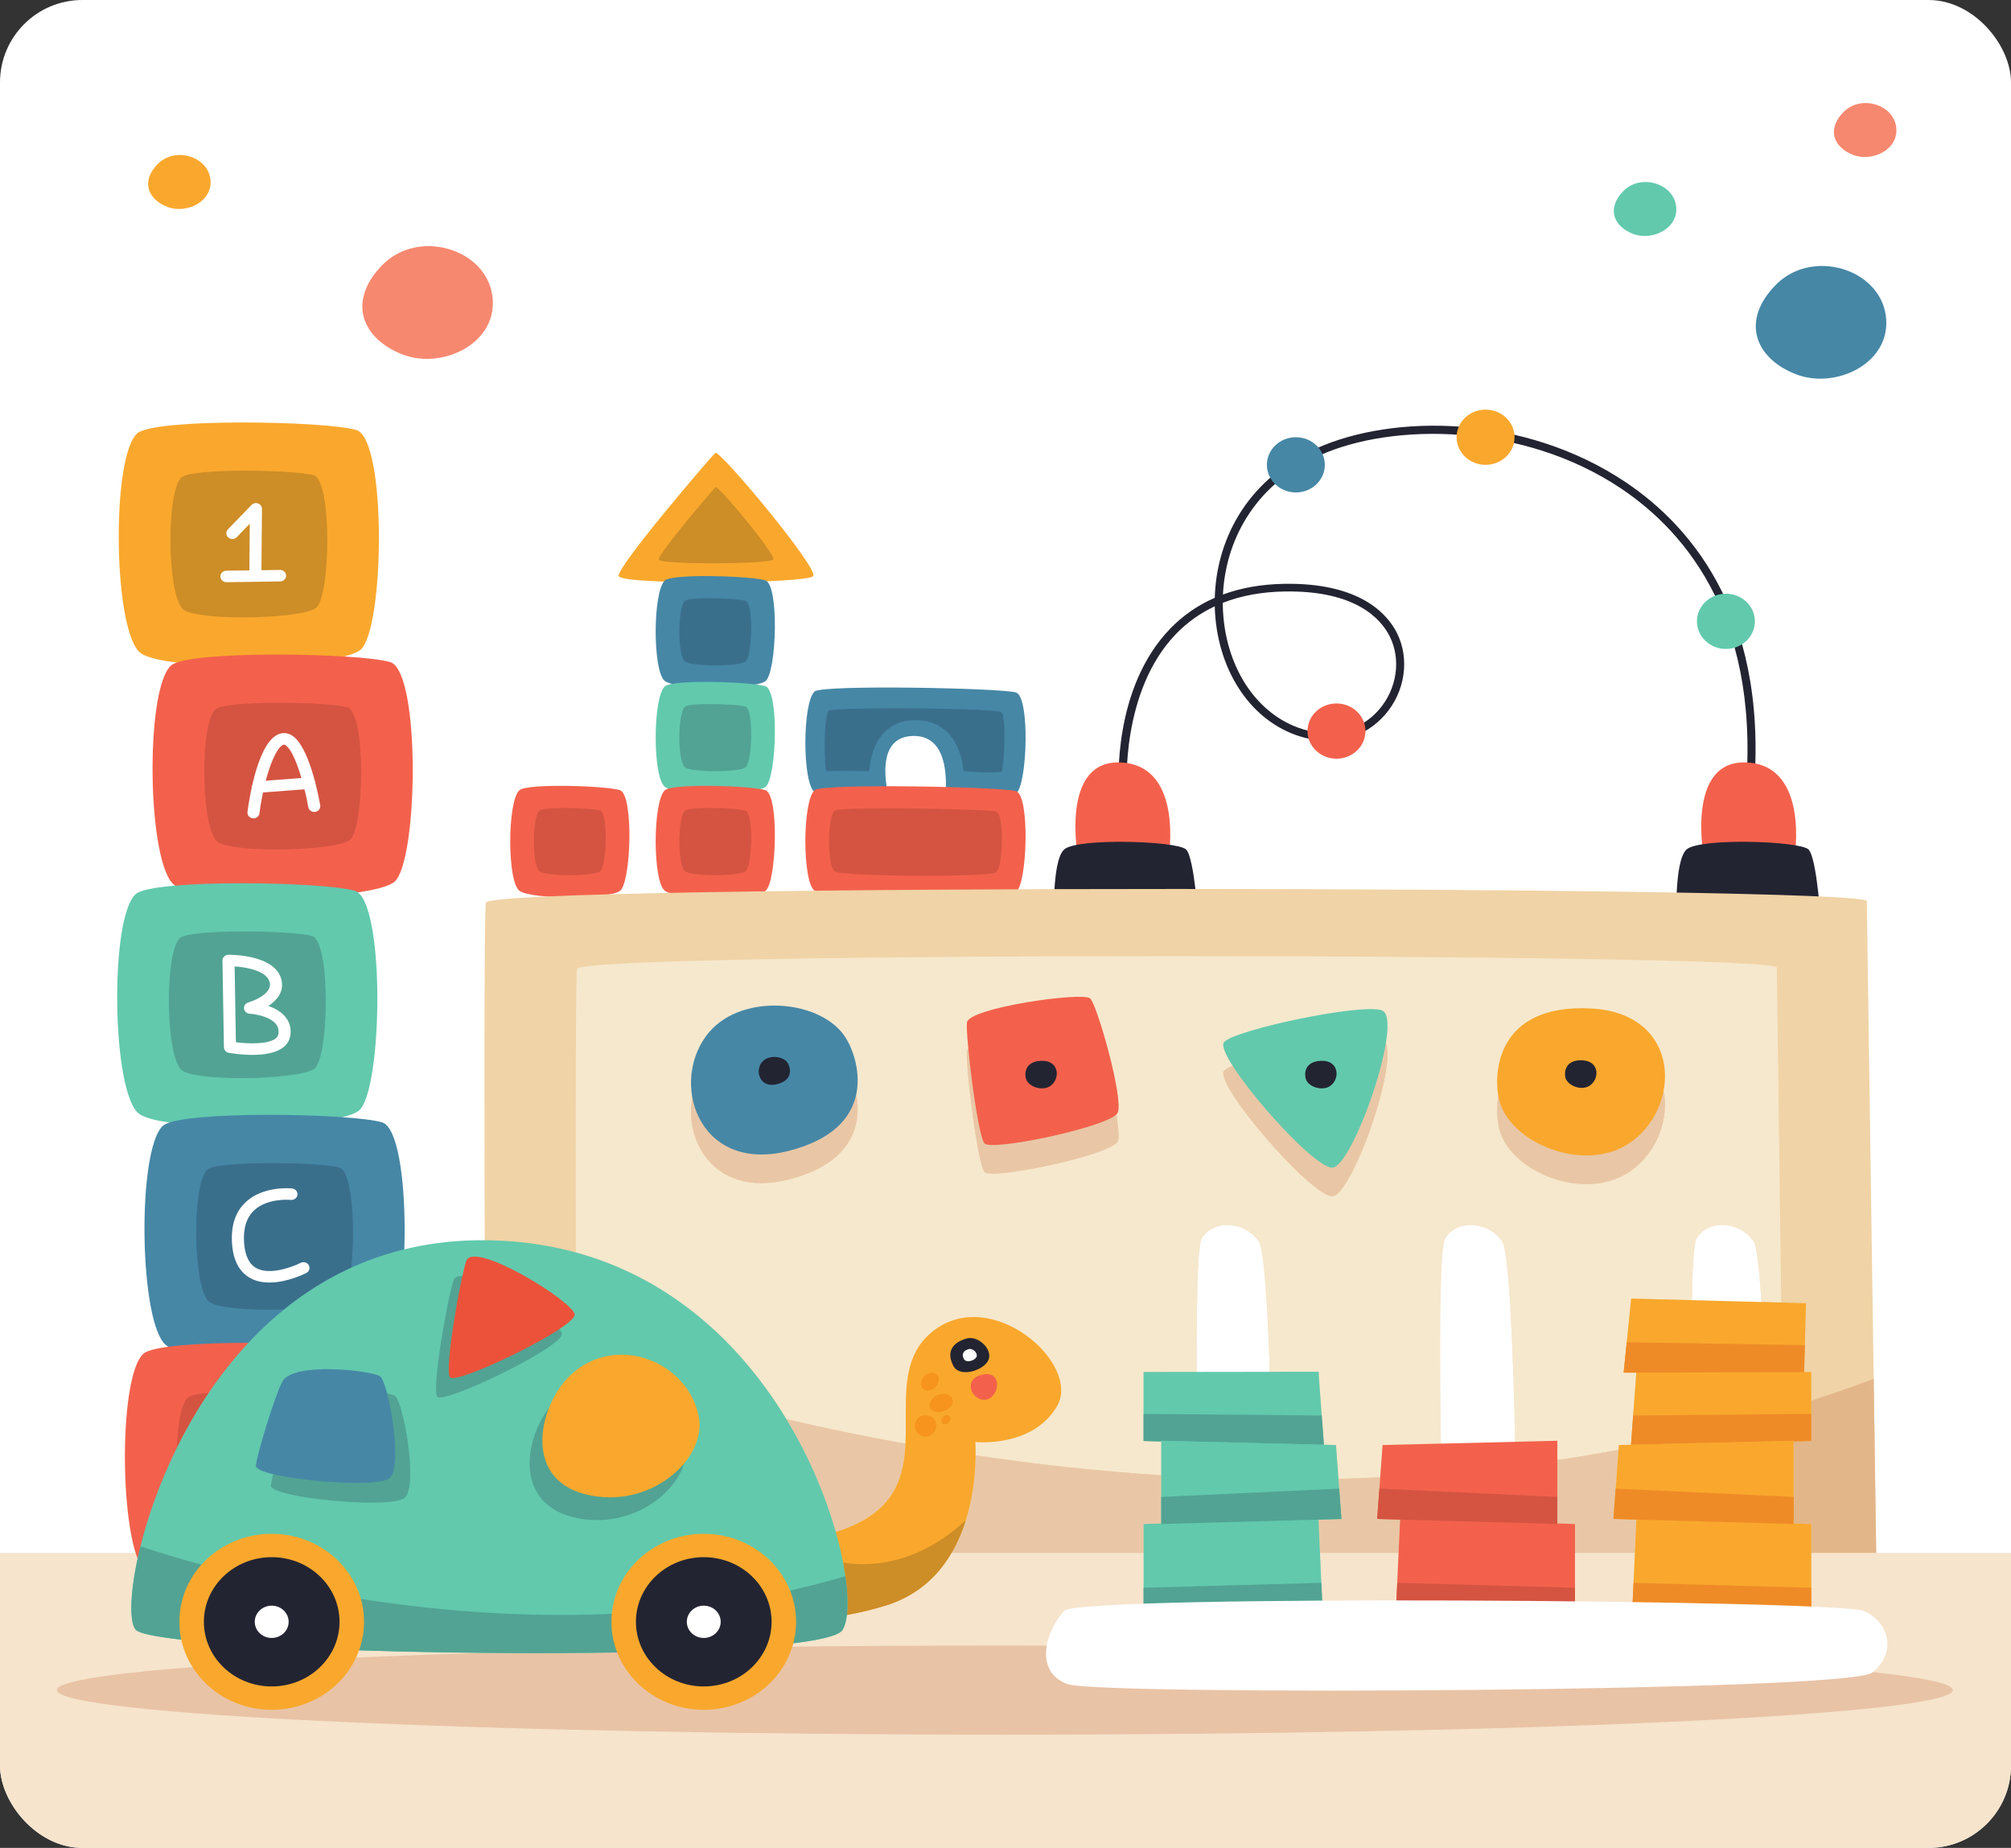<svg width="320" height="294" viewBox="0 0 320 294" fill="none" xmlns="http://www.w3.org/2000/svg">
<rect x="0" y="0" width="320" height="294" fill="#333333" stroke="none"/>
<g clip-path="url(#clip0_12479_38027)">
<path d="M0 304.889H320V6.10352e-05H0V304.889Z" fill="white"/>
<path d="M161.688 126.209C160.983 126.728 156.137 127.026 150.41 127.118C150.763 123.426 150.618 116.953 145.26 117.091C139.918 117.236 140.615 123.503 141.457 127.08C135.553 126.958 130.46 126.606 129.649 126.048C127.636 124.665 127.676 111.672 129.641 110.005C130.933 108.904 159.426 109.47 161.672 110.173C163.927 110.869 163.477 124.909 161.688 126.209Z" fill="#4687A6"/>
<path d="M157.724 122.896C155.911 122.896 153.317 122.701 153.317 122.701C153.317 122.701 152.975 114.579 145.715 114.579C145.533 114.579 145.348 114.584 145.156 114.594C138.442 114.962 138.341 122.701 138.341 122.701C138.341 122.701 135.471 122.659 133.452 122.659C132.442 122.659 131.645 122.669 131.526 122.701C131.524 122.701 131.522 122.702 131.52 122.702C131.165 122.702 130.966 113.651 131.916 113.057C132.315 112.806 137.021 112.691 142.425 112.691C149.95 112.691 158.833 112.914 159.344 113.313C160.223 113.996 159.721 122.265 159.434 122.702C159.338 122.847 158.628 122.896 157.724 122.896Z" fill="#3A6F8C"/>
<path d="M113.819 72.057C113.318 72.472 98.075 90.224 98.456 91.654C98.836 93.084 128.514 92.882 129.402 91.654C130.29 90.425 114.505 71.49 113.819 72.057Z" fill="#F9A82D"/>
<path d="M113.32 89.622C109.039 89.621 104.94 89.439 104.832 89.034C104.609 88.193 113.576 77.749 113.871 77.505C113.876 77.501 113.884 77.498 113.894 77.498C114.546 77.498 123.553 88.322 123.038 89.034C122.767 89.409 117.938 89.622 113.32 89.622Z" fill="#CD8D27"/>
<path d="M105.821 92.336C103.857 94.001 103.817 106.993 105.834 108.378C107.85 109.762 120.008 109.683 121.793 108.378C123.579 107.073 124.028 93.035 121.781 92.336C119.533 91.637 107.117 91.237 105.821 92.336Z" fill="#4687A6"/>
<path d="M113.773 105.866C111.685 105.866 109.603 105.669 109.004 105.259C107.788 104.423 107.812 96.589 108.996 95.585C109.345 95.289 111.03 95.173 112.909 95.173C115.24 95.173 117.87 95.352 118.62 95.585C119.976 96.006 119.704 104.471 118.628 105.259C118.081 105.658 115.924 105.866 113.773 105.866Z" fill="#3A6F8C"/>
<path d="M105.821 109.17C103.857 110.835 103.817 123.827 105.834 125.212C107.85 126.597 120.008 126.517 121.793 125.212C123.579 123.907 124.028 109.869 121.781 109.17C119.533 108.472 107.117 108.072 105.821 109.17Z" fill="#62C9AD"/>
<path d="M113.773 122.701C111.686 122.701 109.603 122.504 109.004 122.093C107.788 121.257 107.812 113.423 108.996 112.419C109.345 112.123 111.03 112.008 112.909 112.008C115.24 112.008 117.87 112.186 118.62 112.419C119.976 112.84 119.704 121.305 118.628 122.093C118.081 122.492 115.924 122.701 113.773 122.701Z" fill="#52A393"/>
<path d="M82.676 125.709C80.712 127.374 80.672 140.366 82.689 141.751C84.705 143.135 96.863 143.055 98.648 141.751C100.434 140.446 100.883 126.408 98.636 125.709C96.388 125.01 83.972 124.61 82.676 125.709Z" fill="#F3614C"/>
<path d="M90.628 139.24C88.54 139.24 86.457 139.043 85.859 138.632C84.642 137.796 84.667 129.962 85.851 128.958C86.2 128.662 87.885 128.547 89.764 128.547C92.095 128.547 94.725 128.725 95.475 128.958C96.831 129.38 96.559 137.844 95.483 138.632C94.936 139.031 92.779 139.24 90.628 139.24Z" fill="#D45441"/>
<path d="M129.637 125.709C127.673 127.374 127.633 140.366 129.649 141.751C131.666 143.135 159.903 143.219 161.688 141.914C163.473 140.609 163.923 126.571 161.676 125.873C159.429 125.174 130.934 124.61 129.637 125.709Z" fill="#F3614C"/>
<path d="M147.292 139.326C140.677 139.326 133.48 139.085 132.82 138.632C131.604 137.796 131.628 129.962 132.812 128.958C133.111 128.705 136.743 128.608 141.19 128.608C148.371 128.608 157.678 128.861 158.515 129.122C159.871 129.543 159.6 138.008 158.523 138.795C158.03 139.155 152.868 139.326 147.292 139.326Z" fill="#D45441"/>
<path d="M105.821 125.709C103.857 127.374 103.817 140.366 105.834 141.751C107.85 143.135 120.008 143.055 121.793 141.751C123.579 140.446 124.028 126.408 121.781 125.709C119.533 125.01 107.117 124.61 105.821 125.709Z" fill="#F3614C"/>
<path d="M113.773 139.24C111.685 139.24 109.603 139.043 109.004 138.632C107.788 137.796 107.812 129.962 108.996 128.958C109.345 128.662 111.03 128.547 112.909 128.547C115.24 128.547 117.87 128.725 118.62 128.958C119.976 129.38 119.704 137.844 118.628 138.632C118.081 139.031 115.924 139.24 113.773 139.24Z" fill="#D45441"/>
<path d="M194.571 95.916C194.573 96.71 194.611 97.489 194.682 98.249C195.528 107.287 200.735 114.333 207.948 116.196C212.415 117.351 216.593 116.159 219.413 112.929C222.301 109.62 222.99 104.918 221.128 101.226C219.742 98.478 215.723 93.888 204.339 94.107C200.717 94.172 197.455 94.778 194.571 95.916ZM278.896 127.659L277.622 127.539C280.559 99.237 268.547 84.826 257.953 77.721C242.37 67.269 221.612 67.207 209.992 72.454C199.143 77.354 194.993 86.531 194.602 94.588C197.499 93.521 200.742 92.952 204.314 92.888C216.403 92.67 220.763 97.686 222.282 100.697C224.356 104.812 223.599 110.041 220.397 113.709C217.243 117.321 212.583 118.657 207.612 117.373C199.876 115.375 194.301 107.91 193.407 98.357C193.349 97.738 193.312 97.106 193.298 96.464C190.959 97.56 188.893 99.035 187.113 100.883C178.348 109.976 179.3 125.243 179.311 125.396L178.034 125.477C177.989 124.831 177.03 109.547 186.165 100.063C188.204 97.946 190.587 96.294 193.301 95.109C193.535 86.539 197.817 76.603 209.444 71.353C221.69 65.822 242.538 65.89 258.689 76.723C269.562 84.015 281.894 98.772 278.896 127.659Z" fill="#232432"/>
<path d="M171.577 136.724C171.577 136.724 168.478 120.705 178.481 121.314C188.484 121.922 185.929 136.724 185.929 136.724" fill="#F3614C"/>
<path d="M271.164 136.724C271.164 136.724 268.065 120.705 278.068 121.314C288.071 121.922 285.517 136.724 285.517 136.724" fill="#F3614C"/>
<path d="M167.746 147.094C167.746 147.094 167.286 137.029 169.33 135.153C171.373 133.277 187.377 133.784 188.74 135.153C190.101 136.521 190.734 147.094 190.734 147.094H167.746Z" fill="#232432"/>
<path d="M266.787 147.094C266.787 147.094 266.327 137.029 268.37 135.153C270.414 133.277 286.418 133.784 287.78 135.153C289.142 136.521 289.775 147.094 289.775 147.094H266.787Z" fill="#232432"/>
<path d="M210.814 73.955C210.814 76.381 208.75 78.348 206.204 78.348C203.658 78.348 201.594 76.381 201.594 73.955C201.594 71.529 203.658 69.563 206.204 69.563C208.75 69.563 210.814 71.529 210.814 73.955Z" fill="#4687A6"/>
<path d="M241.002 69.563C241.002 71.988 238.938 73.955 236.392 73.955C233.846 73.955 231.781 71.988 231.781 69.563C231.781 67.136 233.846 65.17 236.392 65.17C238.938 65.17 241.002 67.136 241.002 69.563Z" fill="#F9A82D"/>
<path d="M279.245 98.853C279.245 101.279 277.181 103.246 274.635 103.246C272.089 103.246 270.025 101.279 270.025 98.853C270.025 96.427 272.089 94.46 274.635 94.46C277.181 94.46 279.245 96.427 279.245 98.853Z" fill="#62C9AD"/>
<path d="M217.277 116.314C217.277 118.739 215.213 120.706 212.666 120.706C210.12 120.706 208.056 118.739 208.056 116.314C208.056 113.887 210.12 111.921 212.666 111.921C215.213 111.921 217.277 113.887 217.277 116.314Z" fill="#F3614C"/>
<path d="M26.638 32.919C29.701 34.101 33.97 32.028 33.474 28.442C32.979 24.857 27.859 23.32 25.117 26.078C22.375 28.836 23.51 31.712 26.638 32.919Z" fill="#F9A82D"/>
<path d="M259.867 37.212C262.93 38.394 267.199 36.322 266.703 32.736C266.208 29.15 261.088 27.614 258.346 30.372C255.604 33.13 256.74 36.005 259.867 37.212Z" fill="#62C9AD"/>
<path d="M294.89 24.65C297.953 25.832 302.222 23.759 301.726 20.174C301.231 16.588 296.111 15.052 293.369 17.809C290.627 20.568 291.763 23.443 294.89 24.65Z" fill="#F6886F"/>
<path d="M64.073 56.399C70.467 58.867 79.382 54.54 78.347 47.053C77.313 39.566 66.621 36.357 60.896 42.116C55.171 47.875 57.542 53.878 64.073 56.399Z" fill="#F6886F"/>
<path d="M285.804 59.552C292.198 62.02 301.113 57.693 300.079 50.205C299.044 42.718 288.352 39.51 282.627 45.269C276.902 51.028 279.273 57.031 285.804 59.552Z" fill="#4687A6"/>
<path d="M298.657 254.375L77.313 249.545C77.313 249.545 77.229 232.167 77.165 211.483C77.069 181.836 77.012 145.402 77.313 143.615C77.818 140.59 297.025 140.907 297.057 143.359C297.082 144.877 297.69 187.409 298.151 219.374C298.433 238.832 298.657 254.375 298.657 254.375Z" fill="#F0D3A6"/>
<path d="M212.983 235.28L212.586 229.906L210.661 229.859L210.318 225.205L209.805 218.245L202.061 218.255C201.685 207.557 201.126 198.711 200.299 197.512C199.107 195.787 197.151 194.905 195.302 194.905C193.662 194.905 192.106 195.598 191.24 197.012C190.553 198.134 190.379 207.266 190.431 218.272L181.973 218.283V229.259L184.782 229.337V234.707C174.585 234.053 164.702 232.951 155.244 231.537C155.256 230.21 155.19 229.409 155.19 229.409C155.19 229.409 155.667 229.461 156.449 229.461C159.085 229.461 165.189 228.871 168.2 223.711C171.259 218.46 163.11 209.546 154.932 209.546C152.691 209.546 150.446 210.216 148.431 211.815C142.978 216.145 144.407 223.167 144.084 229.695C137.509 228.509 131.179 227.189 125.134 225.787C118.238 214.423 107.376 203.57 91.629 199.265C91.589 176.621 91.607 155.465 91.809 154.167C92.029 152.751 139.259 152.113 186.675 152.113C234.602 152.113 282.721 152.764 282.737 153.922C282.753 155.064 283.096 181.196 283.438 207.235L280.283 207.151C279.957 201.925 279.548 198.254 279.035 197.512C277.843 195.787 275.887 194.905 274.038 194.905C272.398 194.905 270.842 195.598 269.977 197.012C269.551 197.707 269.322 201.477 269.222 206.86L259.559 206.605L258.364 218.389L260.378 218.384L259.875 225.205L259.532 229.859L257.607 229.906L257.551 230.653C254.295 231.267 251.054 231.812 247.811 232.298V229.226L241.107 229.39C240.757 214.323 240.131 199.112 239.027 197.512C237.835 195.787 235.879 194.905 234.03 194.905C232.39 194.905 230.834 195.598 229.969 197.012C229.052 198.509 229.048 214.252 229.276 229.679L220.008 229.906L219.628 235.041C217.401 235.146 215.192 235.225 212.983 235.28ZM218.091 165.112C212.108 165.112 196.365 168.617 194.787 170.35C193.017 172.291 208.585 190.329 211.982 190.329C212.002 190.329 212.022 190.328 212.042 190.327C215.311 190.107 223.549 166.46 219.855 165.294C219.459 165.169 218.854 165.112 218.091 165.112ZM251.708 164.965C238.08 164.965 237.614 175.484 238.513 179.409C239.676 184.494 246.216 188.392 252.446 188.393C254.761 188.393 257.032 187.855 258.97 186.639C267.648 181.197 267.856 165.667 252.984 164.994C252.547 164.975 252.121 164.965 251.708 164.965ZM123.244 164.546C119.311 164.546 115.354 165.861 112.888 168.728C106.99 175.585 110.105 188.241 121.171 188.241C122.461 188.241 123.859 188.069 125.362 187.696C139.771 184.122 136.823 173.43 134.677 169.831C132.657 166.445 127.969 164.546 123.244 164.546ZM171.698 163.15C166.868 163.15 154.149 165.262 153.863 167.226C153.601 169.027 155.508 185.214 156.673 186.486C156.828 186.654 157.297 186.73 157.996 186.73C162.573 186.73 177.035 183.472 177.862 181.579C178.815 179.4 174.62 164.505 173.476 163.41C173.288 163.231 172.645 163.15 171.698 163.15Z" fill="#F6E8CD"/>
<path d="M157.996 186.73C157.297 186.73 156.828 186.654 156.673 186.486C155.508 185.214 153.601 169.027 153.863 167.226C154.149 165.263 166.868 163.15 171.698 163.15C172.645 163.15 173.288 163.231 173.476 163.41C174.62 164.505 178.815 179.4 177.862 181.58C177.035 183.472 162.573 186.73 157.996 186.73Z" fill="#E9C7A6"/>
<path d="M121.171 188.241C110.105 188.241 106.99 175.585 112.888 168.728C115.354 165.861 119.311 164.546 123.244 164.546C127.969 164.546 132.657 166.445 134.677 169.832C136.823 173.431 139.771 184.122 125.362 187.696C123.859 188.069 122.461 188.241 121.171 188.241Z" fill="#E9C7A6"/>
<path d="M252.445 188.393C246.216 188.392 239.676 184.494 238.513 179.409C237.614 175.484 238.08 164.965 251.708 164.965C252.121 164.965 252.547 164.975 252.984 164.994C267.856 165.667 267.648 181.197 258.97 186.639C257.032 187.855 254.761 188.393 252.445 188.393Z" fill="#E9C7A6"/>
<path d="M211.981 190.329C208.585 190.329 193.017 172.291 194.787 170.35C196.365 168.617 212.107 165.112 218.091 165.112C218.854 165.112 219.459 165.169 219.855 165.294C223.549 166.46 215.311 190.107 212.042 190.327C212.022 190.328 212.002 190.329 211.981 190.329Z" fill="#E9C7A6"/>
<path d="M298.551 247.076H288.219V242.466L285.41 242.385V238.161V229.337L288.219 229.259V224.953V222.845C291.533 221.769 294.846 220.612 298.151 219.373C298.315 230.698 298.459 240.696 298.551 247.076Z" fill="#E3B689"/>
<path d="M260.147 247.076H250.62V242.466L247.81 242.385V238.161V232.298C251.053 231.812 254.295 231.267 257.551 230.653L256.737 241.667L260.385 241.769L260.147 247.076ZM222.548 247.076H210.044L209.806 241.769L213.454 241.667L212.983 235.28C215.191 235.225 217.401 235.146 219.627 235.041L219.138 241.667L222.786 241.769L222.548 247.076ZM181.972 247.076H151.412C152.399 245.394 153.136 243.619 153.685 241.868C154.96 237.8 155.221 233.861 155.243 231.537C164.702 232.951 174.585 234.053 184.782 234.707V242.386L181.972 242.466V247.076ZM132.989 243.72C131.433 238.228 128.864 231.934 125.134 225.787C131.179 227.189 137.508 228.509 144.084 229.695C143.852 234.374 142.72 238.799 137.511 241.797C136.027 242.652 134.51 243.279 132.989 243.72Z" fill="#E9C7A6"/>
<path d="M0 304.889H320V247.076H0V304.889Z" fill="#F6E4CC"/>
<path d="M21.851 68.942C17.624 72.641 18.014 101.007 22.467 103.963C26.921 106.919 53.46 106.338 57.31 103.43C61.16 100.522 61.625 69.86 56.693 68.41C51.761 66.959 24.64 66.501 21.851 68.942Z" fill="#F9A82D"/>
<path d="M38.612 98.225C34.439 98.225 30.49 97.855 29.273 97.047C26.588 95.265 26.353 78.16 28.901 75.929C29.751 75.186 34.338 74.888 39.056 74.888C43.685 74.888 48.439 75.174 49.912 75.608C52.887 76.483 52.606 94.972 50.284 96.726C49.014 97.685 43.651 98.225 38.612 98.225Z" fill="#CD8D27"/>
<path d="M40.636 92.191H40.628C40.098 92.187 39.672 91.774 39.676 91.269L39.745 83.321L37.677 85.461C37.318 85.833 36.71 85.856 36.321 85.514C35.93 85.172 35.905 84.594 36.264 84.222L40.02 80.337C40.288 80.059 40.708 79.967 41.078 80.106C41.448 80.245 41.689 80.585 41.686 80.964L41.596 91.284C41.592 91.787 41.163 92.191 40.636 92.191Z" fill="white"/>
<path d="M36.031 92.628C35.507 92.628 35.079 92.228 35.071 91.727C35.063 91.222 35.486 90.806 36.017 90.798L44.55 90.677H44.564C45.088 90.677 45.516 91.077 45.524 91.578C45.532 92.082 45.108 92.498 44.579 92.506L36.045 92.628H36.031Z" fill="white"/>
<path d="M27.233 105.865C23.006 109.565 23.396 137.93 27.85 140.886C32.303 143.842 58.842 143.262 62.692 140.353C66.542 137.444 67.007 106.783 62.075 105.332C57.143 103.882 30.023 103.423 27.233 105.865Z" fill="#F3614C"/>
<path d="M43.994 135.148C39.822 135.148 35.872 134.778 34.656 133.971C31.97 132.188 31.735 115.083 34.284 112.852C35.133 112.109 39.72 111.811 44.439 111.811C49.067 111.811 53.822 112.098 55.295 112.531C58.269 113.406 57.988 131.895 55.667 133.649C54.397 134.609 49.033 135.148 43.994 135.148Z" fill="#D45441"/>
<path d="M40.333 130.203L40.211 130.196C39.685 130.133 39.313 129.675 39.379 129.174C39.739 126.47 41.183 117.578 44.65 116.706C45.26 116.552 45.886 116.657 46.458 117.01C49.185 118.69 50.681 126.557 50.953 128.117C51.041 128.616 50.687 129.086 50.164 129.169C49.644 129.254 49.147 128.916 49.06 128.417C48.439 124.868 46.899 119.459 45.415 118.546C45.253 118.446 45.18 118.463 45.14 118.474C43.947 118.775 42.133 123.039 41.284 129.404C41.223 129.866 40.809 130.203 40.333 130.203Z" fill="white"/>
<path d="M41.081 126.137C40.585 126.137 40.165 125.774 40.125 125.295C40.083 124.792 40.477 124.351 41.006 124.311L49.114 123.697C49.642 123.655 50.105 124.032 50.147 124.536C50.189 125.04 49.795 125.48 49.266 125.52L41.158 126.134L41.081 126.137Z" fill="white"/>
<path d="M21.602 142.248C17.375 145.948 17.765 174.312 22.218 177.268C26.672 180.224 53.211 179.644 57.061 176.735C60.911 173.827 61.377 143.166 56.444 141.715C51.512 140.265 24.392 139.806 21.602 142.248Z" fill="#62C9AD"/>
<path d="M38.363 171.531C34.191 171.531 30.241 171.16 29.025 170.353C26.339 168.571 26.104 151.466 28.653 149.235C29.502 148.491 34.089 148.194 38.808 148.194C43.436 148.194 48.191 148.48 49.664 148.913C52.638 149.788 52.357 168.278 50.036 170.032C48.766 170.991 43.402 171.531 38.363 171.531Z" fill="#52A393"/>
<path d="M37.538 165.822C39.605 166.094 42.613 166.141 43.812 165.254C44.139 165.013 44.296 164.732 44.323 164.346C44.365 163.732 44.192 163.224 43.793 162.792C42.773 161.688 40.513 161.327 39.728 161.281C39.262 161.255 38.883 160.913 38.832 160.47C38.779 160.029 39.067 159.616 39.515 159.491C39.552 159.48 43.362 158.344 42.925 156.335C42.52 154.479 39.323 153.885 37.335 153.758L37.538 165.822ZM40.158 167.831C38.335 167.831 36.73 167.559 36.412 167.502C35.965 167.422 35.638 167.052 35.631 166.618L35.399 152.831C35.39 152.326 35.813 151.91 36.343 151.901C36.651 151.898 43.905 151.834 44.804 155.964C45.198 157.77 44.099 159.131 42.714 160.047C43.615 160.362 44.549 160.844 45.229 161.578C45.976 162.383 46.316 163.355 46.239 164.466C46.176 165.369 45.743 166.143 44.987 166.701C43.782 167.59 41.874 167.831 40.158 167.831Z" fill="white"/>
<path d="M25.946 179.094C21.72 182.793 22.11 211.158 26.563 214.114C31.016 217.07 57.555 216.49 61.405 213.581C65.255 210.673 65.721 180.012 60.789 178.561C55.856 177.11 28.736 176.652 25.946 179.094Z" fill="#4687A6"/>
<path d="M42.708 208.376C38.536 208.376 34.586 208.006 33.369 207.199C30.684 205.416 30.448 188.311 32.998 186.08C33.847 185.337 38.434 185.039 43.153 185.039C47.781 185.039 52.535 185.326 54.008 185.759C56.089 186.371 56.577 195.601 55.887 201.694C51.956 203.484 48.405 205.747 45.213 208.332C44.383 208.361 43.541 208.376 42.708 208.376Z" fill="#3A6F8C"/>
<path d="M42.873 204.051C41.861 204.051 40.843 203.874 39.931 203.399C38.147 202.468 37.137 200.633 36.93 197.944C36.706 195.03 37.452 192.764 39.148 191.209C41.957 188.634 46.3 189.064 46.483 189.084C47.009 189.14 47.389 189.593 47.33 190.095C47.271 190.596 46.797 190.954 46.27 190.902C46.214 190.895 42.616 190.56 40.471 192.535C39.212 193.694 38.665 195.469 38.845 197.811C39.001 199.839 39.676 201.179 40.85 201.792C43 202.916 46.62 201.544 47.833 200.922C48.3 200.682 48.883 200.848 49.134 201.291C49.386 201.736 49.213 202.29 48.747 202.531C48.588 202.613 45.756 204.051 42.873 204.051Z" fill="white"/>
<path d="M22.833 215.367C18.607 219.067 18.997 247.432 23.45 250.387C27.903 253.344 54.443 252.763 58.293 249.855C62.142 246.946 62.608 216.285 57.676 214.834C52.743 213.384 25.623 212.925 22.833 215.367Z" fill="#F3614C"/>
<path d="M28.136 230.363C28.278 226.593 28.854 223.256 29.884 222.354C30.287 222.002 31.53 221.749 33.228 221.581C31.28 224.462 29.589 227.424 28.136 230.363Z" fill="#D45441"/>
<path d="M37.708 227.265L37.43 237.643C38.782 237.585 41.313 237.276 42.92 235.857C43.901 234.991 44.389 233.854 44.414 232.379C44.439 230.9 43.993 229.772 43.052 228.93C41.501 227.544 39.012 227.294 37.708 227.265ZM36.904 239.487C36.607 239.487 36.421 239.477 36.385 239.475C35.87 239.443 35.472 239.03 35.485 238.538L35.812 226.342C35.824 225.875 36.205 225.492 36.695 225.454C36.892 225.438 41.586 225.111 44.365 227.596C45.705 228.794 46.368 230.413 46.334 232.409C46.3 234.385 45.589 235.998 44.218 237.205C41.862 239.28 38.247 239.487 36.904 239.487Z" fill="white"/>
<path d="M159.897 275.982C76.588 275.982 9.052 272.808 9.052 268.891C9.052 266.419 35.988 264.241 76.814 262.972C79.691 263 82.573 263.015 85.427 263.015C98.346 263.015 110.724 262.72 119.77 262.054C132.549 261.889 146 261.801 159.897 261.801C243.207 261.801 310.742 264.975 310.742 268.891C310.742 272.808 243.207 275.982 159.897 275.982Z" fill="#E9C3A6"/>
<path d="M168.2 223.711C164.296 230.401 155.19 229.409 155.19 229.409C155.19 229.409 155.688 235.478 153.685 241.868C151.958 247.38 148.364 253.13 140.979 255.428C136.604 256.786 132.586 257.4 129.057 257.573C119.731 258.041 113.845 255.428 113.845 255.428L110.202 240.063C110.202 240.063 125.026 248.987 137.511 241.797C149.99 234.614 139.07 219.248 148.431 211.815C157.798 204.382 172.097 217.02 168.2 223.711Z" fill="#F9A82D"/>
<path d="M134.759 256.935C134.825 256.378 134.858 255.754 134.858 255.072C134.858 253.825 134.748 252.38 134.521 250.78C134.422 250.087 134.302 249.366 134.159 248.617C135.056 248.757 136.109 248.857 137.285 248.857C141.603 248.857 147.588 247.513 153.685 241.868C151.958 247.381 148.363 253.13 140.978 255.429C138.813 256.101 136.734 256.591 134.759 256.935Z" fill="#CD8D27"/>
<path d="M153.787 212.961C151.252 213.705 150.665 215.326 151.705 217.31C152.746 219.294 156.67 217.997 157.311 216.319C157.952 214.64 155.628 212.421 153.787 212.961Z" fill="#232432"/>
<path d="M154.127 214.647C153.214 214.915 153.002 215.498 153.377 216.213C153.752 216.927 155.165 216.46 155.395 215.856C155.626 215.251 154.79 214.453 154.127 214.647Z" fill="white"/>
<path d="M146.782 219.392C145.868 221.135 148.123 222.122 149.159 220.263C150.196 218.405 147.696 217.65 146.782 219.392Z" fill="#F6941D"/>
<path d="M149.904 225.658C149.447 226.529 150.574 227.023 151.093 226.094C151.61 225.165 150.361 224.787 149.904 225.658Z" fill="#F6941D"/>
<path d="M149.128 222.011C146.921 223.043 147.974 225.472 150.377 224.412C152.781 223.352 151.334 220.979 149.128 222.011Z" fill="#F6941D"/>
<path d="M145.725 226.163C144.833 228.148 147.786 229.667 148.799 227.549C149.811 225.431 146.617 224.179 145.725 226.163Z" fill="#F6941D"/>
<path d="M156.712 218.64C153.175 219.04 154.347 222.705 156.623 222.705C158.9 222.705 159.709 218.301 156.712 218.64Z" fill="#F3614C"/>
<path d="M134.057 259.334C130.381 265.109 25.809 263.29 21.65 259.334C20.508 258.245 20.609 253.028 22.349 246.036C26.912 227.635 42.831 196.981 77.283 197.32C115.713 197.698 132.054 233.404 134.521 250.78C135.105 254.897 134.917 257.983 134.057 259.334Z" fill="#62C9AD"/>
<path d="M85.427 263.015C56.072 263.015 23.919 261.493 21.65 259.334C21.159 258.866 20.898 257.636 20.898 255.83C20.897 253.434 21.356 250.023 22.349 246.036C33.501 249.667 59.121 256.937 89.285 256.937C103.688 256.937 119.121 255.281 134.521 250.78C134.748 252.38 134.858 253.825 134.858 255.072C134.858 257.034 134.583 258.508 134.057 259.334C132.387 261.958 109.876 263.015 85.427 263.015Z" fill="#52A393"/>
<path d="M57.928 258.028C57.928 265.76 51.349 272.029 43.234 272.029C35.119 272.029 28.541 265.76 28.541 258.028C28.541 250.296 35.119 244.029 43.234 244.029C51.349 244.029 57.928 250.296 57.928 258.028Z" fill="#F9A82D"/>
<path d="M54.027 258.029C54.027 263.708 49.195 268.312 43.234 268.312C37.274 268.312 32.442 263.708 32.442 258.029C32.442 252.35 37.274 247.746 43.234 247.746C49.195 247.746 54.027 252.35 54.027 258.029Z" fill="#232432"/>
<path d="M45.929 258.029C45.929 259.447 44.723 260.597 43.234 260.597C41.745 260.597 40.539 259.447 40.539 258.029C40.539 256.61 41.745 255.461 43.234 255.461C44.723 255.461 45.929 256.61 45.929 258.029Z" fill="white"/>
<path d="M126.678 258.028C126.678 265.76 120.1 272.029 111.985 272.029C103.869 272.029 97.291 265.76 97.291 258.028C97.291 250.296 103.869 244.029 111.985 244.029C120.1 244.029 126.678 250.296 126.678 258.028Z" fill="#F9A82D"/>
<path d="M122.778 258.029C122.778 263.708 117.946 268.312 111.985 268.312C106.024 268.312 101.192 263.708 101.192 258.029C101.192 252.35 106.024 247.746 111.985 247.746C117.946 247.746 122.778 252.35 122.778 258.029Z" fill="#232432"/>
<path d="M114.68 258.029C114.68 259.447 113.473 260.597 111.985 260.597C110.496 260.597 109.289 259.447 109.289 258.029C109.289 256.61 110.496 255.461 111.985 255.461C113.473 255.461 114.68 256.61 114.68 258.029Z" fill="white"/>
<path d="M59.085 239.069C52.67 239.069 42.951 237.726 43.103 236.332C43.317 234.374 46.269 224.718 47.373 222.873C48.23 221.441 51.292 220.972 54.48 220.972C58.238 220.972 62.171 221.624 62.878 222.12C64.186 223.037 66.614 236.51 64.372 238.327C63.728 238.85 61.677 239.069 59.085 239.069Z" fill="#52A393"/>
<path d="M69.984 222.336C69.774 222.336 69.633 222.295 69.572 222.208C68.651 220.884 71.307 206.032 72.187 203.668C72.359 203.205 72.823 203.002 73.494 203.002C77.552 203.002 89.166 210.416 89.415 212.191C89.686 214.123 72.948 222.337 69.984 222.336Z" fill="#52A393"/>
<path d="M95.016 241.848C93.745 241.848 92.437 241.693 91.113 241.358C80.897 238.773 83.814 226.781 88.989 222.178C91.35 220.077 94.131 219.148 96.868 219.148C102.513 219.148 107.968 223.105 109.151 228.908C110.369 234.887 103.542 241.848 95.016 241.848Z" fill="#52A393"/>
<path d="M44.982 219.732C43.878 221.576 40.926 231.233 40.712 233.191C40.499 235.149 59.74 237.003 61.982 235.186C64.223 233.369 61.795 219.896 60.487 218.979C59.18 218.062 46.85 216.612 44.982 219.732Z" fill="#4687A6"/>
<path d="M74.216 200.585C73.336 202.949 70.68 217.8 71.601 219.124C72.522 220.448 91.734 211.176 91.445 209.108C91.154 207.039 75.433 197.316 74.216 200.585Z" fill="#EC523A"/>
<path d="M91.018 218.559C85.843 223.162 82.925 235.154 93.142 237.74C103.358 240.325 112.58 232.159 111.179 225.289C109.424 216.673 98.25 212.127 91.018 218.559Z" fill="#F9A82D"/>
<path d="M191.24 260.463C191.24 260.463 189.4 200.018 191.24 197.012C193.081 194.005 198.05 194.255 200.299 197.512C202.547 200.77 202.81 260.463 202.81 260.463H191.24Z" fill="white"/>
<path d="M229.969 260.463C229.969 260.463 228.128 200.018 229.969 197.012C231.809 194.005 236.778 194.255 239.026 197.512C241.275 200.77 241.538 260.463 241.538 260.463H229.969Z" fill="white"/>
<path d="M269.977 260.463C269.977 260.463 268.136 200.018 269.977 197.012C271.817 194.005 276.786 194.255 279.035 197.512C281.284 200.77 281.547 260.463 281.547 260.463H269.977Z" fill="white"/>
<path d="M181.973 229.259V218.283L209.805 218.245L210.675 230.055L181.973 229.259Z" fill="#62C9AD"/>
<path d="M210.661 229.859L184.782 229.227V229.337L181.973 229.259V224.953L210.318 225.205L210.661 229.859Z" fill="#52A393"/>
<path d="M181.973 257.188V242.466L209.802 241.667L210.498 257.188H181.973Z" fill="#62C9AD"/>
<path d="M210.478 256.763L210.258 251.838L210.497 256.763H210.478Z" fill="#C4B7A8"/>
<path d="M181.973 257.188V252.611L210.258 251.826L210.259 251.838L210.48 256.763L181.973 257.188Z" fill="#52A393"/>
<path d="M184.782 242.467V229.226L212.586 229.906L213.455 241.667L184.782 242.467Z" fill="#62C9AD"/>
<path d="M184.782 242.467V238.161L213.098 236.838L213.455 241.667L184.782 242.467Z" fill="#52A393"/>
<path d="M250.62 257.188V242.466L222.79 241.667L222.095 257.188H250.62Z" fill="#F3614C"/>
<path d="M222.114 256.763H222.095L222.334 251.826L222.114 256.763Z" fill="#C4B7A8"/>
<path d="M250.62 257.188L222.114 256.763L222.335 251.826L250.62 252.611V257.188Z" fill="#D45441"/>
<path d="M247.81 242.467V229.226L220.007 229.906L219.138 241.667L247.81 242.467Z" fill="#F3614C"/>
<path d="M247.81 242.467L219.138 241.667L219.495 236.838L247.81 238.161V242.467Z" fill="#D45441"/>
<path d="M288.22 229.259V218.283L260.388 218.245L259.517 230.055L288.22 229.259Z" fill="#F9A82D"/>
<path d="M259.531 229.859L259.874 225.205L288.219 224.953V229.259L285.41 229.337V229.227L259.531 229.859Z" fill="#EE8B27"/>
<path d="M287.079 218.31L287.381 207.338L259.559 206.605L258.364 218.389L287.079 218.31Z" fill="#F9A82D"/>
<path d="M258.364 218.389L258.855 213.55L287.198 214.006L287.079 218.31L260.378 218.384L258.364 218.389Z" fill="#EE8B27"/>
<path d="M288.22 257.188V242.466L260.39 241.667L259.694 257.188H288.22Z" fill="#F9A82D"/>
<path d="M259.713 256.763H259.694L259.933 251.826L259.713 256.763Z" fill="#E2B3A8"/>
<path d="M288.22 257.188L259.713 256.763L259.935 251.826L288.22 252.611V257.188Z" fill="#EE8B27"/>
<path d="M285.41 242.467V229.226L257.607 229.906L256.737 241.667L285.41 242.467Z" fill="#F9A82D"/>
<path d="M285.41 242.467L256.737 241.667L257.094 236.838L285.41 238.161V242.467Z" fill="#EE8B27"/>
<path d="M169.324 256.288C166.054 259.948 164.744 266.165 169.936 267.962C175.127 269.758 293.934 269.184 297.889 266.126C301.844 263.067 300.702 258.021 296.504 256.288C292.307 254.555 171.696 253.633 169.324 256.288Z" fill="white"/>
<path d="M153.863 162.667C153.601 164.468 155.508 180.655 156.673 181.927C157.838 183.199 176.909 179.201 177.862 177.021C178.816 174.84 174.62 159.946 173.476 158.851C172.332 157.756 154.206 160.319 153.863 162.667Z" fill="#F3614C"/>
<path d="M112.888 164.169C106.303 171.825 110.953 186.71 125.362 183.137C139.771 179.564 136.823 168.872 134.677 165.273C130.976 159.066 118.317 157.859 112.888 164.169Z" fill="#4687A6"/>
<path d="M121.279 168.943C120.044 170.379 120.916 173.171 123.619 172.5C126.321 171.83 125.768 169.825 125.365 169.15C124.671 167.986 122.297 167.759 121.279 168.943Z" fill="#232432"/>
<path d="M258.97 182.08C267.648 176.638 267.856 161.108 252.984 160.435C238.112 159.762 237.587 170.806 238.513 174.851C240.109 181.825 251.817 186.566 258.97 182.08Z" fill="#F9A82D"/>
<path d="M252.918 172.753C254.545 171.733 254.584 168.82 251.795 168.694C249.006 168.568 248.908 170.639 249.081 171.397C249.381 172.705 251.576 173.594 252.918 172.753Z" fill="#232432"/>
<path d="M167.203 172.736C168.742 171.597 168.544 168.691 165.753 168.771C162.962 168.852 163.033 170.924 163.268 171.667C163.673 172.949 165.934 173.673 167.203 172.736Z" fill="#232432"/>
<path d="M219.856 160.735C216.354 159.63 196.567 163.838 194.787 165.791C193.007 167.744 208.773 185.987 212.042 185.768C215.31 185.549 223.549 161.901 219.856 160.735Z" fill="#62C9AD"/>
<path d="M211.724 172.736C213.263 171.597 213.065 168.691 210.274 168.771C207.483 168.852 207.554 170.924 207.789 171.667C208.194 172.949 210.455 173.673 211.724 172.736Z" fill="#232432"/>
</g>
<defs>
<clipPath id="clip0_12479_38027">
<rect width="320" height="294" rx="13.114" fill="white"/>
</clipPath>
</defs>
</svg>
